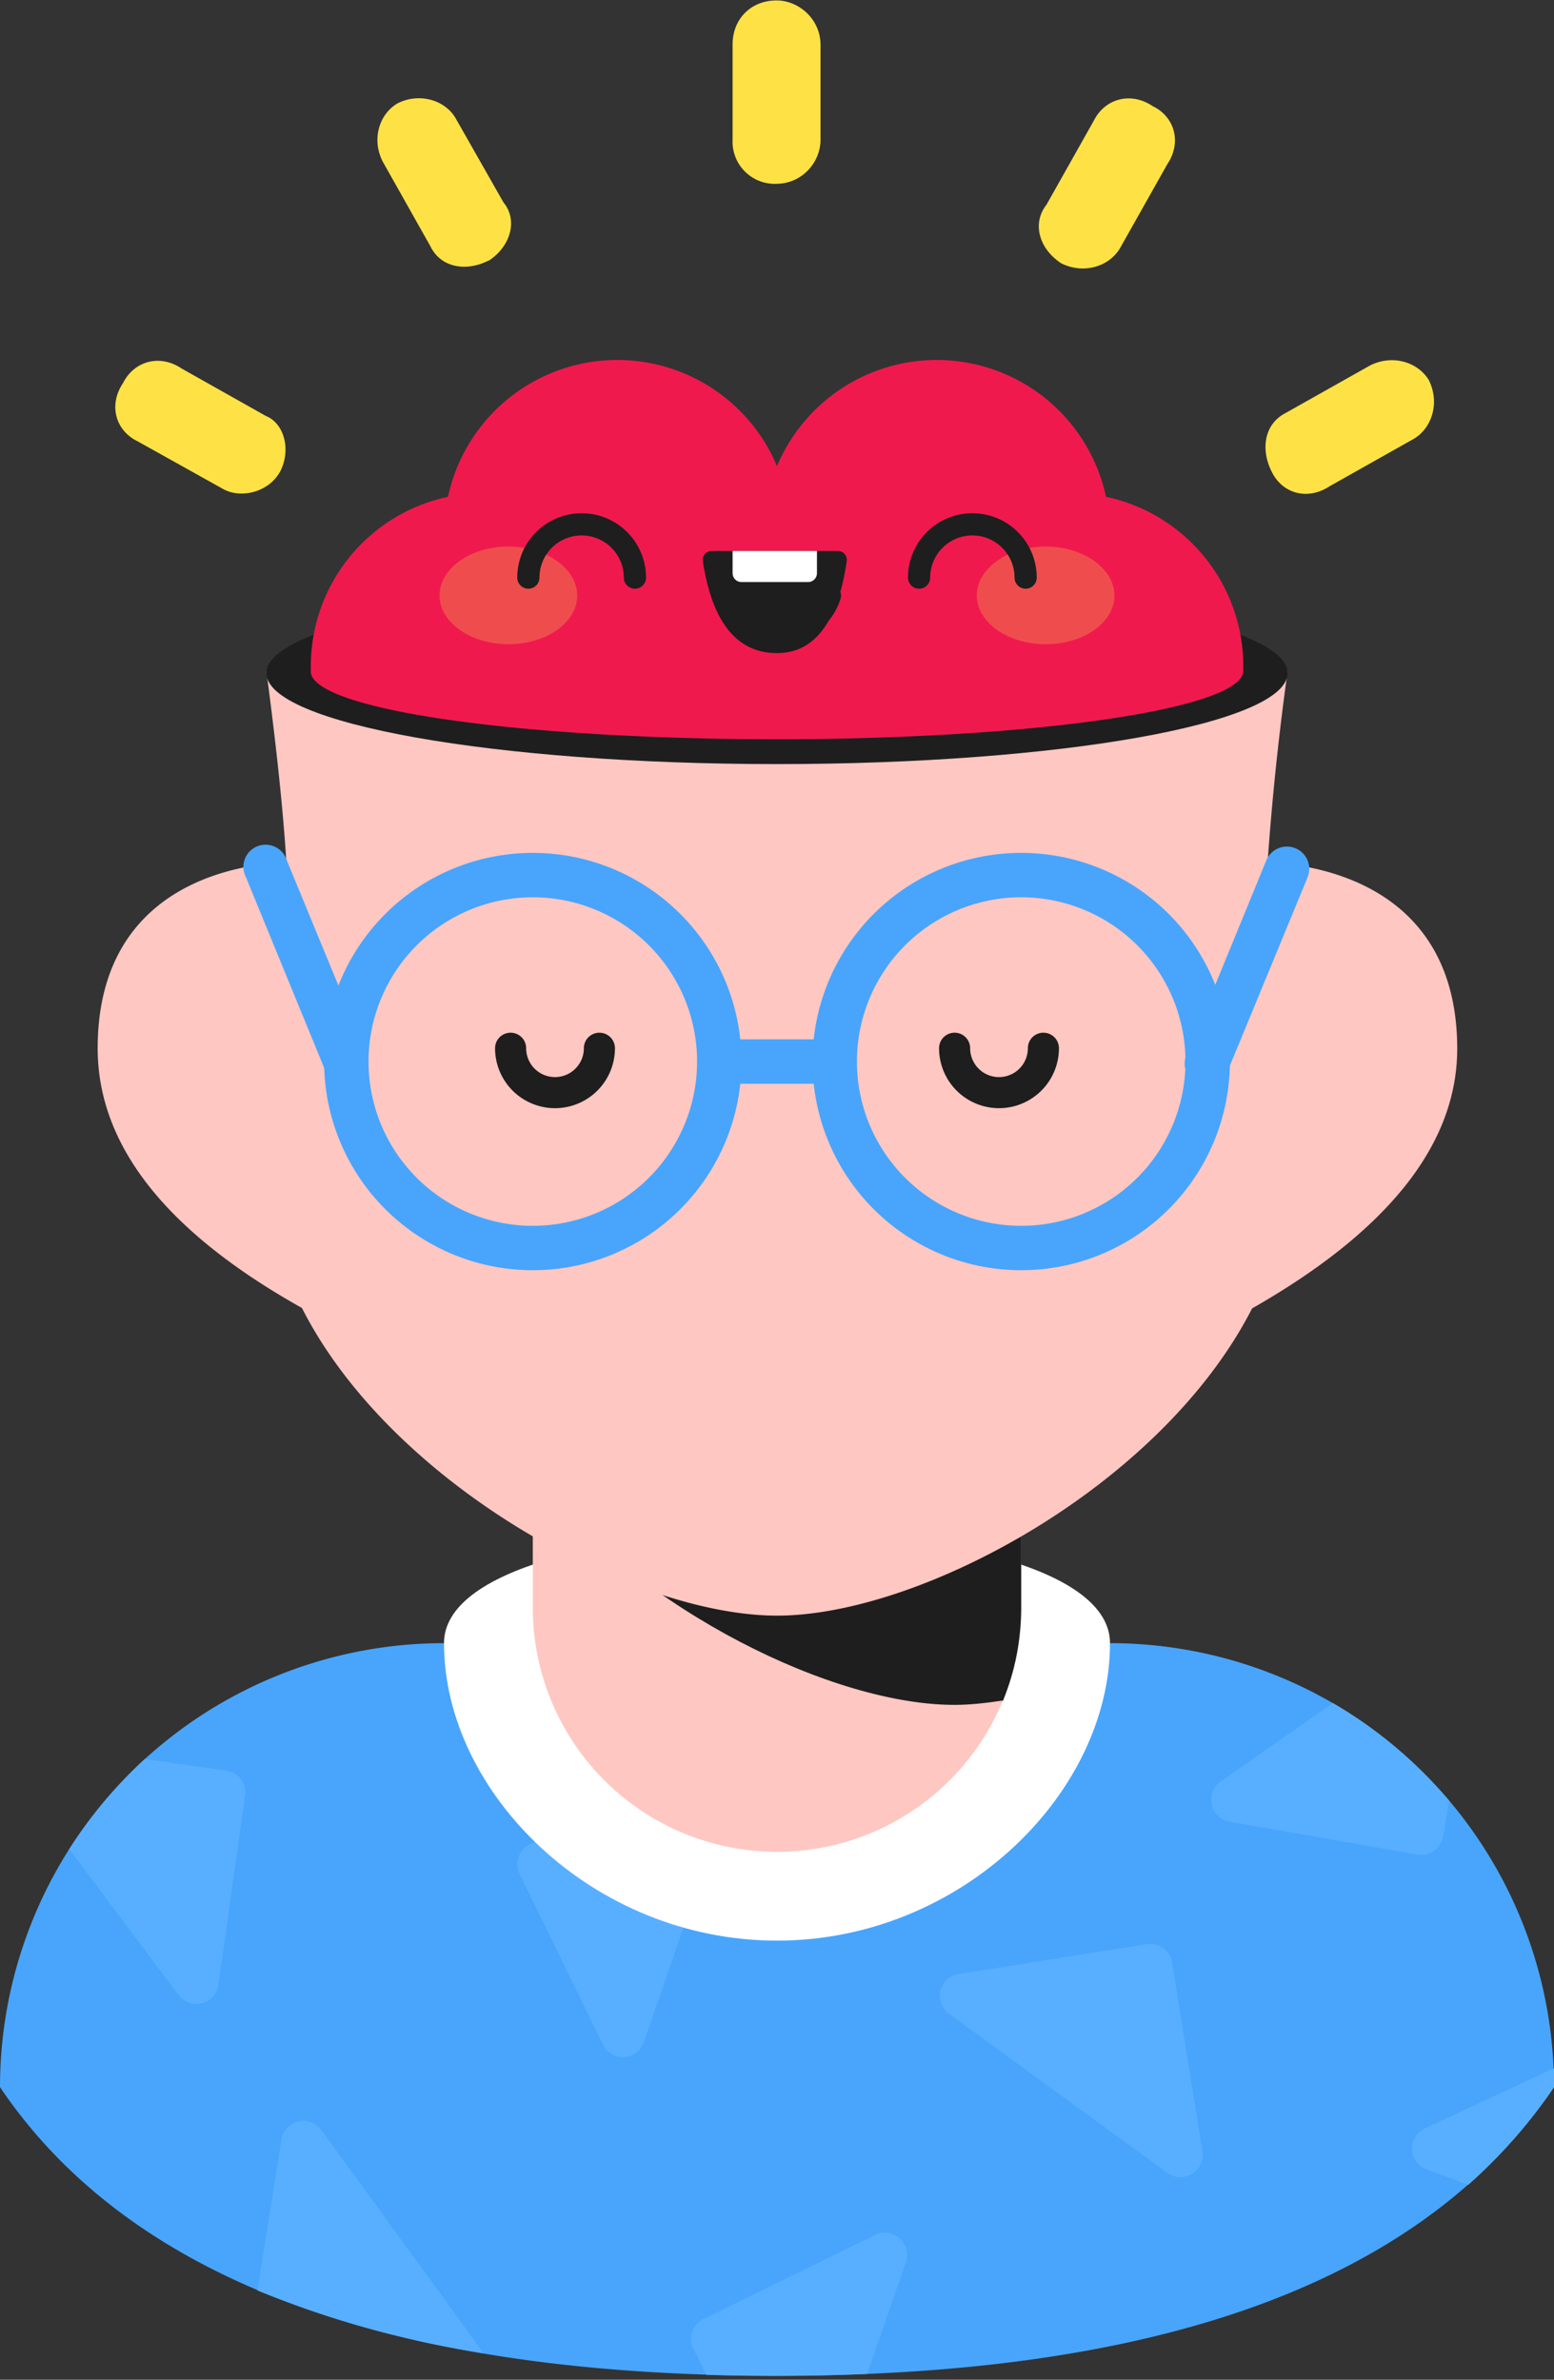 <svg width="350" height="536" fill="none" xmlns="http://www.w3.org/2000/svg">
  <rect width="100%" height="100%" fill="#333333" stroke="none"/>
  <path fill-rule="evenodd" clip-rule="evenodd" d="M100 370.1h150a100 100 0 0 1 100 100c-29.3 43.4-87.6 65-175 65s-145.7-21.6-175-65a100 100 0 0 1 100-100z" fill="#48A5FB"/>
  <path fill-rule="evenodd" clip-rule="evenodd" d="M300.2 383.6c10 5.8 18.8 13.3 26.2 22l-1.4 8.1a5 5 0 0 1-5.8 4l-42.3-7.4a5 5 0 0 1-2-9l25.3-17.7zM350 465.9v4.2c-5.4 8-11.9 15.4-19.3 22l-9.4-3.5a5 5 0 0 1-.4-9.2l29-13.5zM195.3 534.7a488 488 0 0 1-36.2.2l-3-6a5 5 0 0 1 2.4-6.6l38.6-18.9a5 5 0 0 1 6.9 6.2l-8.7 25.1zM108.6 530A227 227 0 0 1 58 515.9l5.4-34a5 5 0 0 1 9-2.1l35.7 49.1c.2.4.5.8.6 1.3zM15.6 416.5c4.8-7.5 10.5-14.3 17-20.3l18.3 2.6a5 5 0 0 1 4.3 5.6l-6 42.6a5 5 0 0 1-9 2.3l-24.6-32.8zM216 444.6l42.3-6.7a5 5 0 0 1 5.7 4.2l6.8 42.4a5 5 0 0 1-8 4.8l-49-35.7a5 5 0 0 1 2.1-9zM135.8 460.5L117 422a5 5 0 0 1 2.3-6.6l38.5-18.9a5 5 0 0 1 7 6.2L145 460a5 5 0 0 1-9.2.5z" fill="#59AFFF"/>
  <path fill-rule="evenodd" clip-rule="evenodd" d="M175 437.1c41.4 0 75-33.2 75-67 0-33.4-150-33.4-150 0 0 33.8 33.6 67 75 67z" fill="#fff"/>
  <path fill-rule="evenodd" clip-rule="evenodd" d="M120 325.1h110v37a55 55 0 1 1-110 0v-37z" fill="#FFC7C2"/>
  <path fill-rule="evenodd" clip-rule="evenodd" d="M226 383c-4 .6-7.6 1-11 1-27.2 0-70-20.8-95-51.2V325h110v37c0 7.4-1.4 14.4-4 20.8z" fill="#1E1E1E"/>
  <path fill-rule="evenodd" clip-rule="evenodd" d="M68 294.6c-30.7-17.2-46-36.7-46-58.5 0-31.9 23.7-41 42.5-41.9-.7-11.3-2.2-25.7-4.5-43 38.3 13.3 191.7 13.3 230 0a630 630 0 0 0-4.5 43c18.8 1 42.7 10 42.7 42 0 21.8-16 41.3-46.2 58.5-20.4 40-74.7 69.2-107 69.2s-86.7-29.3-107-69.3z" fill="#FFC7C2"/>
  <path fill-rule="evenodd" clip-rule="evenodd" d="M175 172.1c63.5 0 115-9.1 115-20.5 0-11.3-51.5-20.5-115-20.5s-115 9.2-115 20.5c0 11.4 51.5 20.5 115 20.5z" fill="#1E1E1E"/>
  <path d="M174.9 41.4a9.5 9.5 0 0 1-9.9-10V10c0-5.7 4.1-9.9 9.9-9.9 5 0 9.9 4.2 9.9 10v21.4c0 5-4.1 9.9-10 9.9zM110 58.7c-4.9 2.5-10.7 1.7-13.1-3.3l-10.7-19c-2.5-4.9-.9-10.6 3.3-13.1 4.9-2.5 10.7-.8 13.1 3.3l10.8 19c3.3 4 1.6 9.9-3.3 13.1zM63.2 106c-2.5 4.9-9.1 6.5-13.2 4L31 99.4c-5-2.4-6.6-8.2-3.3-13.1 2.5-5 8.3-6.6 13.2-3.3l19 10.7c4 1.6 5.7 7.4 3.3 12.3zM286.4 106.2c-2.5-5-1.7-10.7 3.2-13.2l19-10.7c5-2.5 10.7-.8 13.2 3.3 2.5 5 .8 10.7-3.3 13.2l-19 10.7c-5 3.3-10.7 1.7-13.1-3.3zM239 59.3c-5-3.3-6.6-9-3.3-13.2l10.7-19c2.5-4.9 8.3-6.5 13.2-3.2 5 2.4 6.6 8.2 3.3 13.1l-10.7 19c-2.5 4.1-8.2 5.8-13.2 3.3z" fill="#FEE245"/>
  <path d="M111.5 236.1a3.5 3.5 0 1 1 7 0 6.5 6.5 0 1 0 13 0 3.5 3.5 0 1 1 7 0 13.5 13.5 0 1 1-27 0zM211.5 236.1a3.5 3.5 0 1 1 7 0 6.5 6.5 0 1 0 13 0 3.5 3.5 0 1 1 7 0 13.5 13.5 0 1 1-27 0z" fill="#1E1E1E"/>
  <path fill-rule="evenodd" clip-rule="evenodd" d="M70 151.5V150a39 39 0 0 1 30.9-38.1A39 39 0 0 1 175 105a39 39 0 0 1 74.1 6.9 39 39 0 0 1 30.9 39.5c-1.2 8.4-47.7 15.1-105 15.1S71.2 160 70 151.5z" fill="#F0194D"/>
  <path d="M235.5 145.1c8.6 0 15.5-4.9 15.5-11 0-6-7-11-15.5-11-8.6 0-15.5 5-15.5 11 0 6.1 7 11 15.5 11zM114.5 145.1c8.6 0 15.5-4.9 15.5-11 0-6-7-11-15.5-11-8.6 0-15.5 5-15.5 11 0 6.1 7 11 15.5 11z" fill="#EF4D4D"/>
  <path d="M233.5 130.1a2.5 2.5 0 1 1-5 0 9.5 9.5 0 1 0-19 0 2.5 2.5 0 1 1-5 0 14.5 14.5 0 0 1 29 0zM145.5 130.1a2.5 2.5 0 1 1-5 0 9.5 9.5 0 1 0-19 0 2.5 2.5 0 1 1-5 0 14.5 14.5 0 0 1 29 0zM184.5 133.4a2.5 2.5 0 0 1 4.8 1.5 14.4 14.4 0 0 1-13.9 10.1 14.5 14.5 0 0 1-13.8-10.1 2.5 2.5 0 1 1 4.8-1.5 9.5 9.5 0 0 0 9 6.6 9.5 9.5 0 0 0 9.1-6.6z" fill="#1E1E1E"/>
  <path fill-rule="evenodd" clip-rule="evenodd" d="M160.3 124.1h28.4a2 2 0 0 1 2 2.3c-2 13.8-7.3 20.7-15.7 20.7-9 0-14.6-6.9-16.7-20.7a2 2 0 0 1 2-2.3z" fill="#1E1E1E"/>
  <path fill-rule="evenodd" clip-rule="evenodd" d="M165 124.1h19v5a2 2 0 0 1-2 2h-15a2 2 0 0 1-2-2v-5z" fill="#fff"/>
  <path d="M230 286.1a47 47 0 1 1 0-94 47 47 0 0 1 0 94zm0-10a37 37 0 1 0 0-74 37 37 0 0 0 0 74zM120 286.1a47 47 0 1 1 0-94 47 47 0 0 1 0 94zm0-10a37 37 0 1 0 0-74 37 37 0 0 0 0 74z" fill="#48A5FB"/>
  <path fill-rule="evenodd" clip-rule="evenodd" d="M158 234.1h33v10h-33v-10z" fill="#48A5FB"/>
  <path d="M276.6 241a5 5 0 1 1-9.2-3.8l17.8-43.4a5 5 0 1 1 9.3 3.8L276.6 241zM73.2 241l-17.8-43.4a5 5 0 1 1 9.2-3.8l17.9 43.4a5 5 0 0 1-9.3 3.8z" fill="#48A5FB"/>
</svg>
